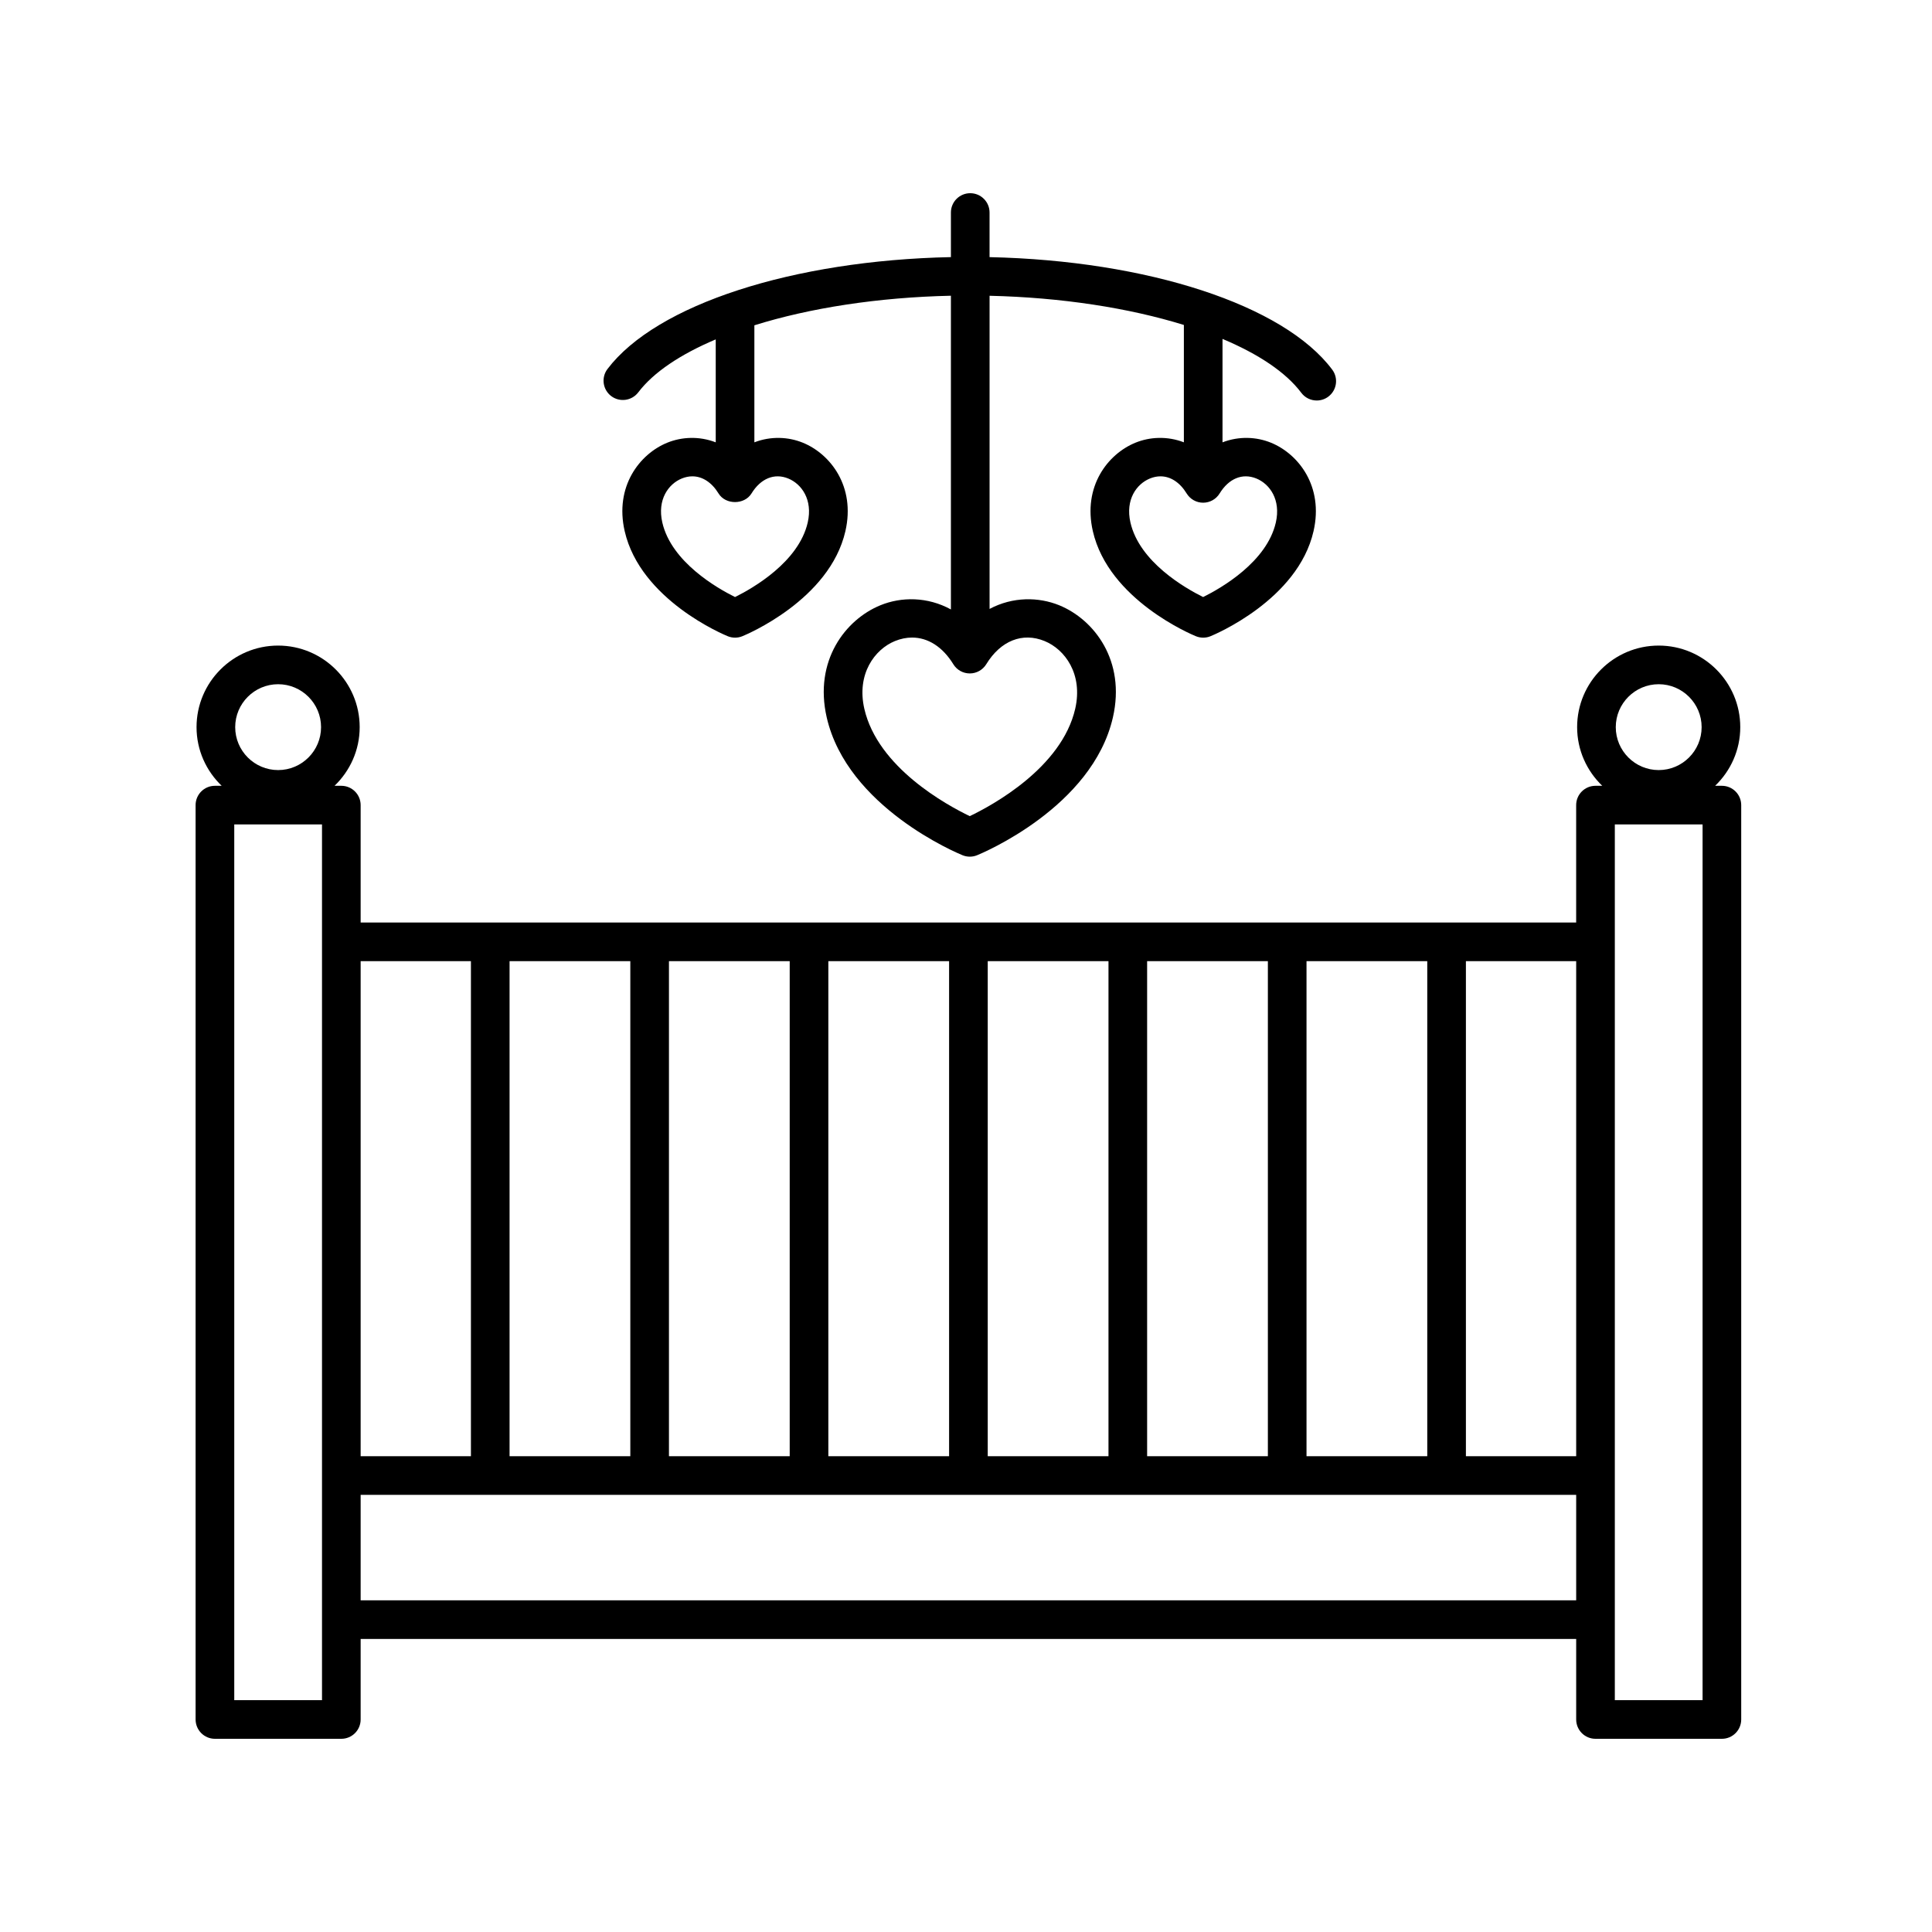 <svg height='100px' width='100px'  fill="#000000" xmlns="http://www.w3.org/2000/svg" xmlns:xlink="http://www.w3.org/1999/xlink" version="1.1" x="0px" y="0px" viewBox="0 0 100 100" style="enable-background:new 0 0 100 100;" xml:space="preserve"><path d="M67.354,20.33c0.196,0.262,0.496,0.4,0.801,0.4c0.208,0,0.419-0.065,0.599-0.2c0.442-0.332,0.532-0.958,0.2-1.4  c-2.512-3.352-9.562-5.642-17.735-5.821V11c0-0.552-0.447-1-1-1s-1,0.448-1,1v2.308c-8.169,0.169-15.241,2.449-17.776,5.792  c-0.334,0.44-0.247,1.067,0.192,1.401c0.44,0.333,1.067,0.246,1.401-0.192c0.792-1.044,2.193-1.973,4.01-2.742v5.328  c-0.854-0.33-1.76-0.285-2.508,0.019c-1.433,0.584-2.734,2.266-2.205,4.577c0.816,3.565,5.152,5.366,5.336,5.44  c0.121,0.049,0.249,0.074,0.377,0.074s0.256-0.024,0.377-0.074c0.184-0.075,4.52-1.875,5.335-5.44  c0.529-2.311-0.772-3.993-2.205-4.577c-0.748-0.305-1.654-0.348-2.507-0.019v-6.057c2.861-0.895,6.4-1.449,10.173-1.531v16.238  c-1.212-0.665-2.566-0.66-3.648-0.217c-1.81,0.738-3.452,2.869-2.781,5.803c1.066,4.661,6.787,7.037,7.03,7.136  c0.121,0.049,0.249,0.074,0.377,0.074s0.256-0.024,0.377-0.074c0.243-0.099,5.964-2.475,7.03-7.136  c0.671-2.935-0.971-5.065-2.78-5.803c-1.073-0.436-2.406-0.448-3.604,0.19V15.309c3.728,0.086,7.223,0.632,10.057,1.511v6.074  c-0.853-0.329-1.76-0.285-2.507,0.02c-1.433,0.584-2.734,2.266-2.205,4.577c0.815,3.565,5.151,5.366,5.335,5.44  c0.121,0.049,0.249,0.074,0.377,0.074s0.256-0.024,0.377-0.074c0.184-0.075,4.521-1.875,5.335-5.44  c0.529-2.311-0.772-3.992-2.205-4.577c-0.747-0.305-1.653-0.349-2.507-0.019v-5.353C65.13,18.321,66.556,19.267,67.354,20.33z   M40.796,24.766c0.698,0.284,1.281,1.099,1.012,2.278c-0.468,2.044-2.831,3.397-3.763,3.859c-0.932-0.462-3.295-1.815-3.764-3.859  c-0.27-1.179,0.313-1.994,1.011-2.278c0.183-0.074,0.365-0.111,0.543-0.111c0.519,0,1.003,0.309,1.357,0.887  c0.363,0.595,1.342,0.592,1.705,0C39.373,24.765,40.082,24.475,40.796,24.766z M54.066,33.18c1.053,0.429,1.997,1.709,1.587,3.505  c-0.697,3.046-4.277,4.992-5.458,5.558c-1.181-0.566-4.761-2.512-5.458-5.558c-0.41-1.796,0.535-3.076,1.587-3.505  C46.623,33.059,46.92,33,47.209,33c0.821,0,1.582,0.479,2.134,1.379c0.182,0.297,0.504,0.478,0.853,0.478  c0.348,0,0.671-0.181,0.853-0.478C51.794,33.161,52.925,32.714,54.066,33.18z M65.026,24.766c0.697,0.284,1.28,1.099,1.011,2.279  c-0.467,2.043-2.831,3.397-3.763,3.858c-0.932-0.461-3.295-1.815-3.763-3.859c-0.27-1.179,0.313-1.994,1.012-2.278  c0.182-0.075,0.364-0.111,0.542-0.111c0.519,0,1.002,0.309,1.356,0.887c0.182,0.297,0.504,0.478,0.853,0.478  c0.348,0,0.671-0.181,0.853-0.478C63.603,24.765,64.31,24.475,65.026,24.766z"></path><path d="M11.125,90h6.542c0.553,0,1-0.448,1-1v-4.167h62.916V89c0,0.552,0.447,1,1,1h6.542c0.553,0,1-0.448,1-1V41.673  c0-0.552-0.447-1-1-1h-0.35c0.799-0.769,1.301-1.843,1.301-3.036c0-2.328-1.894-4.222-4.222-4.222s-4.222,1.894-4.222,4.222  c0,1.193,0.502,2.268,1.301,3.036h-0.351c-0.553,0-1,0.448-1,1v6.077H18.667v-6.077c0-0.552-0.447-1-1-1h-0.351  c0.799-0.769,1.301-1.843,1.301-3.036c0-2.328-1.894-4.222-4.222-4.222s-4.222,1.894-4.222,4.222c0,1.193,0.502,2.268,1.301,3.036  h-0.35c-0.553,0-1,0.448-1,1V89C10.125,89.552,10.572,90,11.125,90z M85.854,35.415c1.225,0,2.222,0.997,2.222,2.222  s-0.997,2.222-2.222,2.222s-2.222-0.997-2.222-2.222S84.63,35.415,85.854,35.415z M14.396,35.415c1.225,0,2.222,0.997,2.222,2.222  s-0.997,2.222-2.222,2.222s-2.222-0.997-2.222-2.222S13.171,35.415,14.396,35.415z M16.667,88h-4.542V42.673h4.542V88z   M18.667,82.833v-5.46h62.916v5.46H18.667z M67.625,75.373V49.75h6.25v25.623H67.625z M65.625,75.373h-6.25V49.75h6.25V75.373z   M57.375,75.373h-6.25V49.75h6.25V75.373z M49.125,75.373h-6.25V49.75h6.25V75.373z M40.875,75.373h-6.25V49.75h6.25V75.373z   M32.625,75.373h-6.25V49.75h6.25V75.373z M88.125,88h-4.542V42.673h4.542V88z M81.583,75.373h-5.708V49.75h5.708V75.373z   M24.375,49.75v25.623h-5.708V49.75H24.375z"></path></svg>